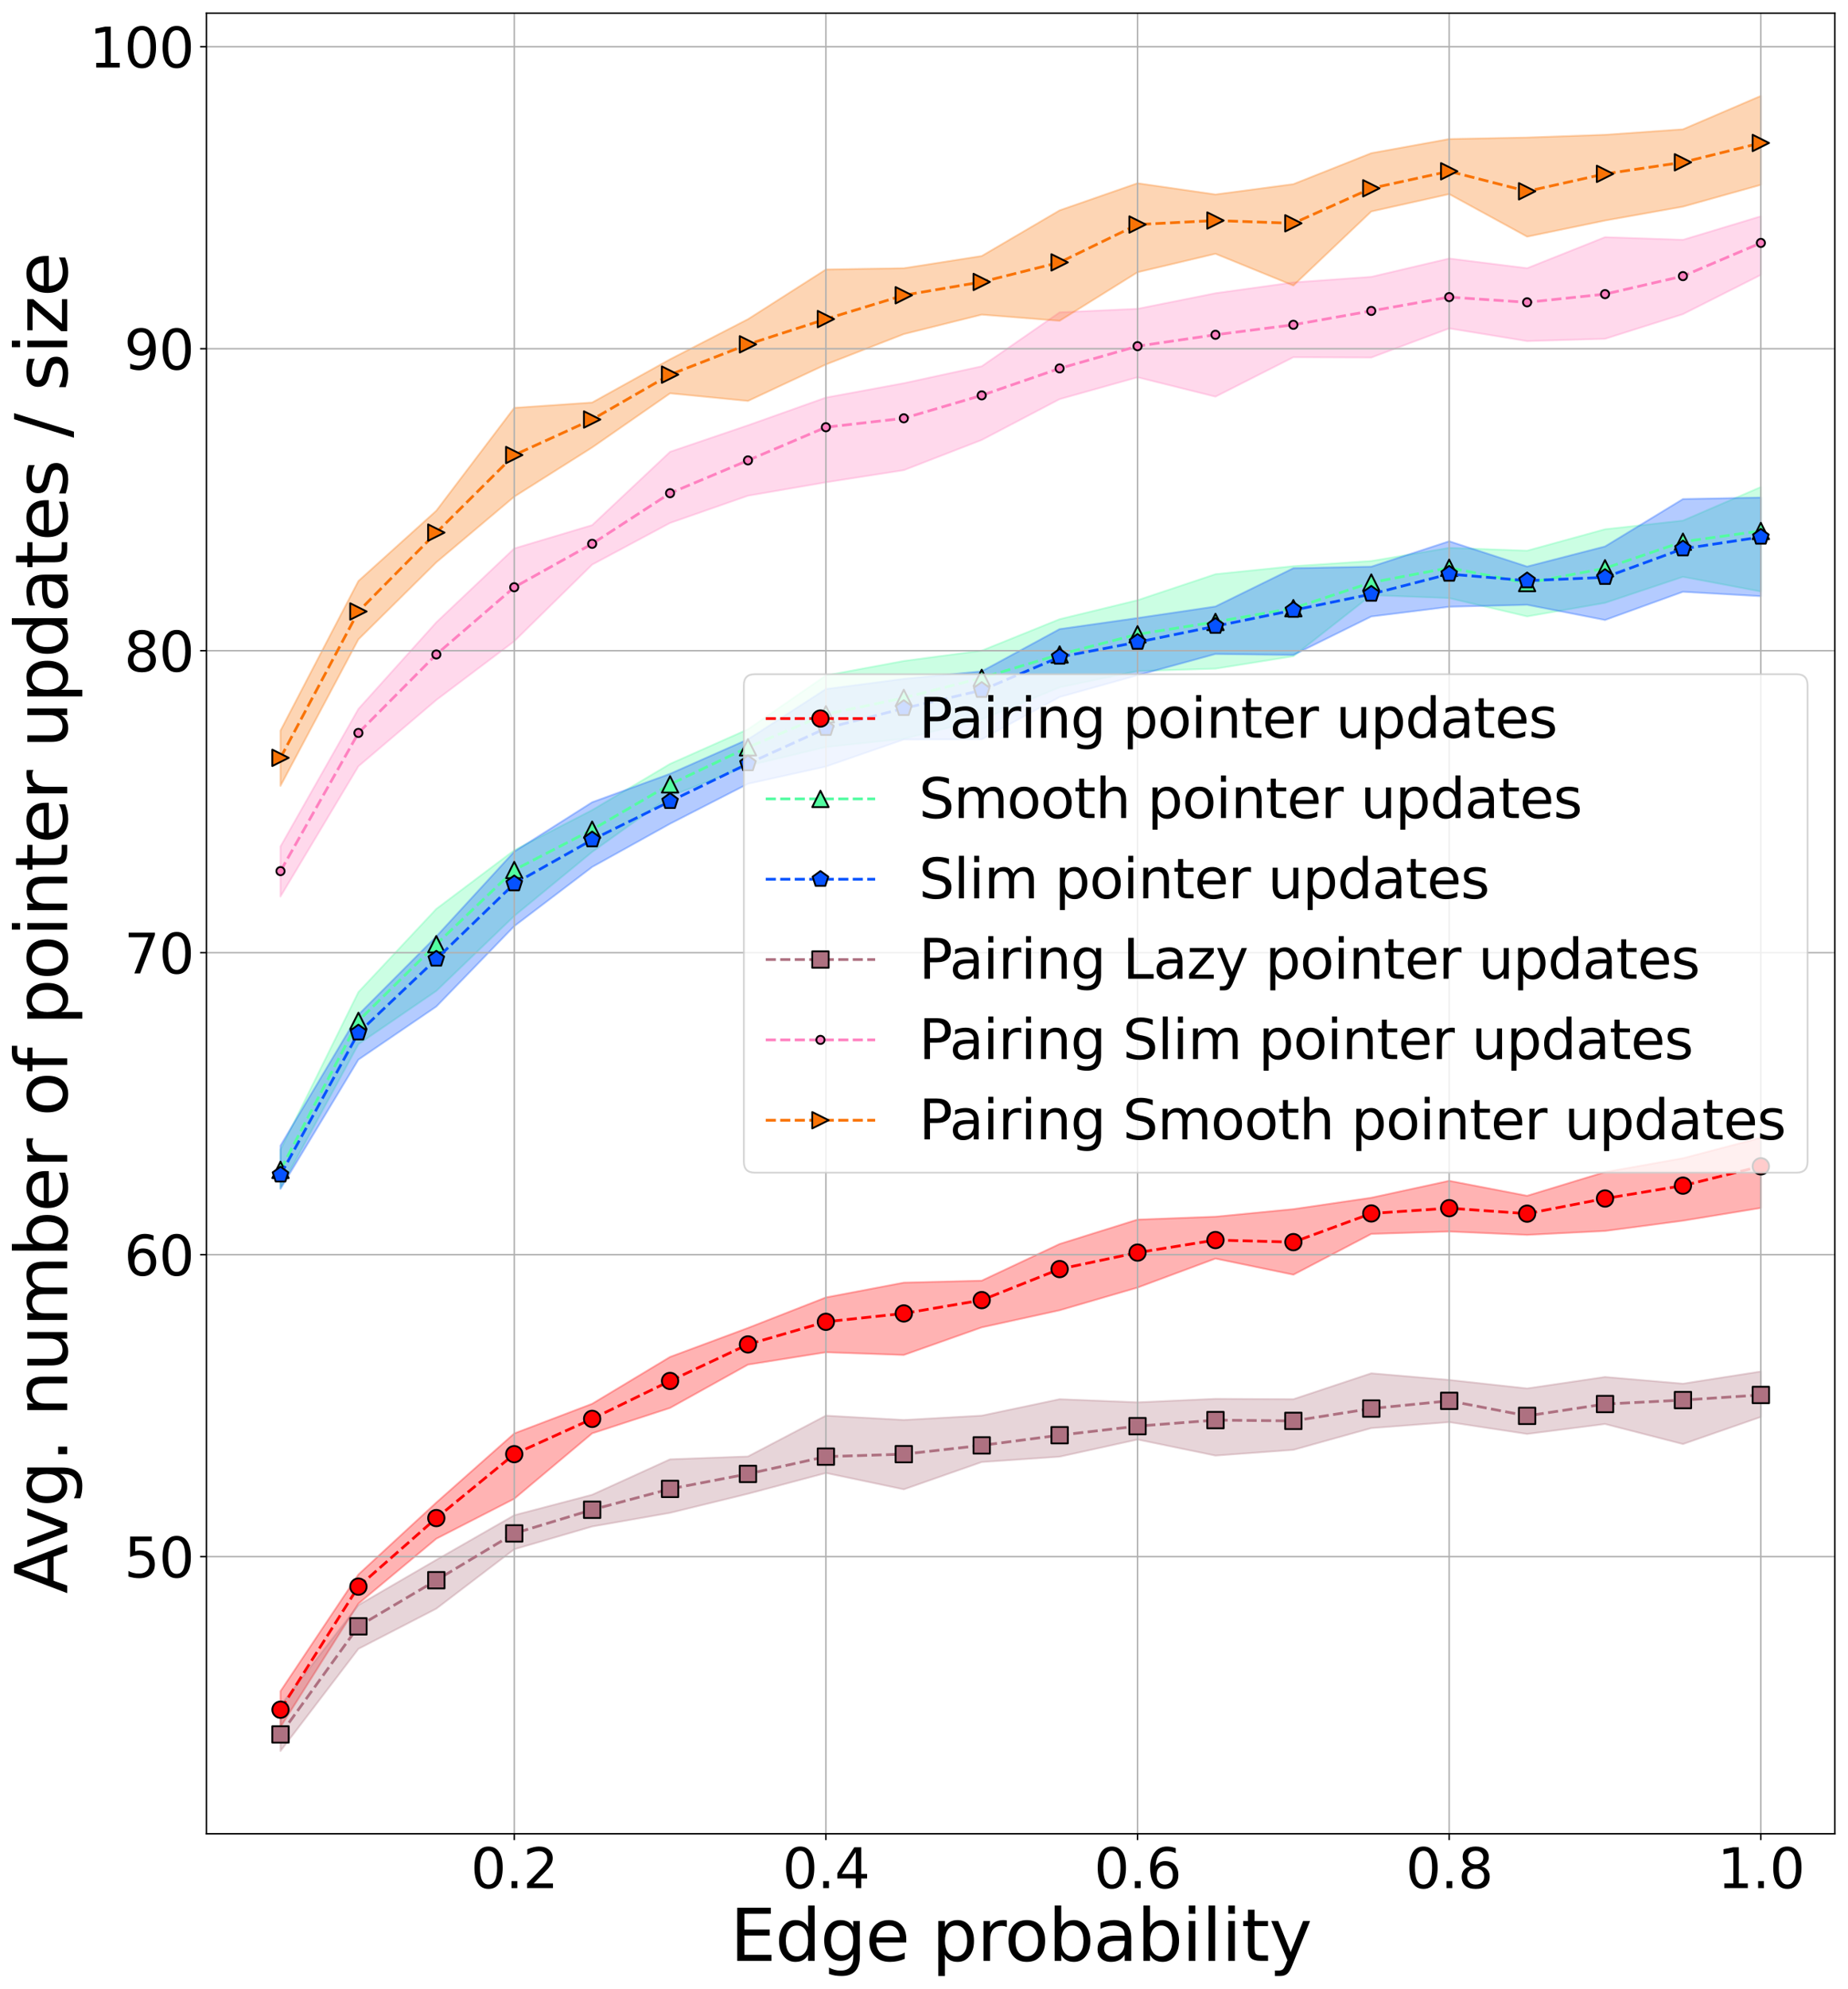 <?xml version="1.0" encoding="utf-8" standalone="no"?>
<!DOCTYPE svg PUBLIC "-//W3C//DTD SVG 1.1//EN"
  "http://www.w3.org/Graphics/SVG/1.1/DTD/svg11.dtd">
<svg height="1090.099pt" version="1.1" viewBox="0 0 1013.207 1090.099" width="1013.207pt" xmlns="http://www.w3.org/2000/svg" xmlns:xlink="http://www.w3.org/1999/xlink">
 <defs>
  <style type="text/css">*{stroke-linecap:butt;stroke-linejoin:round;}</style>
 </defs>
 <g id="figure_1">
  <g id="patch_1">
   <path d="M 0 1090.099 
L 1013.207 1090.099 
L 1013.207 0 
L 0 0 
z
" style="fill:#ffffff;"/>
  </g>
  <g id="axes_1">
   <g id="patch_2">
    <path d="M 113.207 1005.12 
L 1006.007 1005.12 
L 1006.007 7.2 
L 113.207 7.2 
z
" style="fill:#ffffff;"/>
   </g>
   <g id="PolyCollection_1">
    <defs>
     <path d="M 153.789 -163.146 
L 153.789 -143.482 
L 196.507 -211.114 
L 239.224 -246.702 
L 281.942 -268.584 
L 324.66 -304.436 
L 367.378 -318.374 
L 410.095 -342.11 
L 452.813 -348.896 
L 495.531 -347.406 
L 538.248 -362.535 
L 580.966 -371.904 
L 623.684 -384.351 
L 666.401 -400.241 
L 709.119 -391.402 
L 751.837 -413.748 
L 794.555 -415.072 
L 837.272 -413.218 
L 879.99 -415.37 
L 922.708 -420.998 
L 965.425 -427.983 
L 965.425 -466.484 
L 965.425 -466.484 
L 922.708 -455.261 
L 879.99 -447.68 
L 837.272 -434.67 
L 794.555 -442.88 
L 751.837 -433.611 
L 709.119 -427.354 
L 666.401 -423.216 
L 623.684 -421.627 
L 580.966 -408.253 
L 538.248 -388.158 
L 495.531 -387.066 
L 452.813 -378.955 
L 410.095 -362.237 
L 367.378 -346.347 
L 324.66 -320.658 
L 281.942 -304.403 
L 239.224 -266.532 
L 196.507 -227.104 
L 153.789 -163.146 
z
" id="ma8dda1e320" style="stroke:#fe0002;stroke-opacity:0.3;"/>
    </defs>
    <g clip-path="url(#p3d12e6c093)">
     <use style="fill:#fe0002;fill-opacity:0.3;stroke:#fe0002;stroke-opacity:0.3;" x="0" xlink:href="#ma8dda1e320" y="1090.099"/>
    </g>
   </g>
   <g id="PolyCollection_2">
    <defs>
     <path d="M 153.789 -459.896 
L 153.789 -438.874 
L 196.507 -517.763 
L 239.224 -546.961 
L 281.942 -588.044 
L 324.66 -623.135 
L 367.378 -653.624 
L 410.095 -670.408 
L 452.813 -680.638 
L 495.531 -685.173 
L 538.248 -695.733 
L 580.966 -713.345 
L 623.684 -722.283 
L 666.401 -723.575 
L 709.119 -730.394 
L 751.837 -763.896 
L 794.555 -762.274 
L 837.272 -752.21 
L 879.99 -759.659 
L 922.708 -773.927 
L 965.425 -765.882 
L 965.425 -823.153 
L 965.425 -823.153 
L 922.708 -804.747 
L 879.99 -800.013 
L 837.272 -788.261 
L 794.555 -789.817 
L 751.837 -782.6 
L 709.119 -779.786 
L 666.401 -775.383 
L 623.684 -761.115 
L 580.966 -750.72 
L 538.248 -733.473 
L 495.531 -727.812 
L 452.813 -719.867 
L 410.095 -690.371 
L 367.378 -671.402 
L 324.66 -646.077 
L 281.942 -624.062 
L 239.224 -591.917 
L 196.507 -546.332 
L 153.789 -459.896 
z
" id="ma826a879dd" style="stroke:#53fca1;stroke-opacity:0.3;"/>
    </defs>
    <g clip-path="url(#p3d12e6c093)">
     <use style="fill:#53fca1;fill-opacity:0.3;stroke:#53fca1;stroke-opacity:0.3;" x="0" xlink:href="#ma826a879dd" y="1090.099"/>
    </g>
   </g>
   <g id="PolyCollection_3">
    <defs>
     <path d="M 153.789 -462.18 
L 153.789 -438.444 
L 196.507 -509.288 
L 239.224 -538.387 
L 281.942 -582.449 
L 324.66 -614.892 
L 367.378 -638.595 
L 410.095 -660.477 
L 452.813 -669.945 
L 495.531 -684.743 
L 538.248 -684.842 
L 580.966 -708.048 
L 623.684 -719.966 
L 666.401 -731.619 
L 709.119 -731.089 
L 751.837 -752.177 
L 794.555 -757.507 
L 837.272 -758.599 
L 879.99 -750.257 
L 922.708 -765.717 
L 965.425 -763.3 
L 965.425 -817.393 
L 965.425 -817.393 
L 922.708 -816.565 
L 879.99 -790.578 
L 837.272 -779.554 
L 794.555 -793.425 
L 751.837 -779.488 
L 709.119 -778.661 
L 666.401 -757.672 
L 623.684 -751.349 
L 580.966 -745.291 
L 538.248 -722.118 
L 495.531 -718.013 
L 452.813 -712.418 
L 410.095 -684.875 
L 367.378 -665.972 
L 324.66 -650.38 
L 281.942 -623.3 
L 239.224 -576.822 
L 196.507 -533.951 
L 153.789 -462.18 
z
" id="m2c6e6aae3f" style="stroke:#0652ff;stroke-opacity:0.3;"/>
    </defs>
    <g clip-path="url(#p3d12e6c093)">
     <use style="fill:#0652ff;fill-opacity:0.3;stroke:#0652ff;stroke-opacity:0.3;" x="0" xlink:href="#m2c6e6aae3f" y="1090.099"/>
    </g>
   </g>
   <g id="PolyCollection_4">
    <defs>
     <path d="M 153.789 -155.267 
L 153.789 -130.339 
L 196.507 -186.319 
L 239.224 -208.367 
L 281.942 -240.909 
L 324.66 -253.389 
L 367.378 -260.871 
L 410.095 -271.332 
L 452.813 -282.72 
L 495.531 -273.748 
L 538.248 -288.712 
L 580.966 -291.658 
L 623.684 -301.06 
L 666.401 -292.254 
L 709.119 -295.399 
L 751.837 -307.317 
L 794.555 -310.594 
L 837.272 -304.105 
L 879.99 -309.568 
L 922.708 -298.577 
L 965.425 -313.441 
L 965.425 -338.369 
L 965.425 -338.369 
L 922.708 -331.682 
L 879.99 -335.356 
L 837.272 -329.066 
L 794.555 -333.734 
L 751.837 -337.376 
L 709.119 -323.174 
L 666.401 -323.372 
L 623.684 -321.452 
L 580.966 -323.174 
L 538.248 -314.169 
L 495.531 -311.786 
L 452.813 -314.169 
L 410.095 -291.79 
L 367.378 -290.235 
L 324.66 -270.802 
L 281.942 -259.58 
L 239.224 -235.115 
L 196.507 -210.32 
L 153.789 -155.267 
z
" id="m9d9b135c07" style="stroke:#ae7181;stroke-opacity:0.3;"/>
    </defs>
    <g clip-path="url(#p3d12e6c093)">
     <use style="fill:#ae7181;fill-opacity:0.3;stroke:#ae7181;stroke-opacity:0.3;" x="0" xlink:href="#m9d9b135c07" y="1090.099"/>
    </g>
   </g>
   <g id="PolyCollection_5">
    <defs>
     <path d="M 153.789 -626.147 
L 153.789 -598.704 
L 196.507 -670.077 
L 239.224 -706.426 
L 281.942 -738.604 
L 324.66 -780.614 
L 367.378 -803.456 
L 410.095 -818.386 
L 452.813 -825.735 
L 495.531 -832.39 
L 538.248 -848.942 
L 580.966 -871.321 
L 623.684 -883.304 
L 666.401 -872.678 
L 709.119 -894.295 
L 751.837 -894.13 
L 794.555 -910.086 
L 837.272 -903.134 
L 879.99 -904.392 
L 922.708 -917.899 
L 965.425 -939.417 
L 965.425 -971.561 
L 965.425 -971.561 
L 922.708 -958.651 
L 879.99 -960.107 
L 837.272 -943.091 
L 794.555 -948.421 
L 751.837 -938.358 
L 709.119 -935.312 
L 666.401 -929.386 
L 623.684 -920.845 
L 580.966 -918.892 
L 538.248 -889.33 
L 495.531 -880.06 
L 452.813 -872.181 
L 410.095 -856.986 
L 367.378 -842.453 
L 324.66 -802.264 
L 281.942 -789.486 
L 239.224 -748.999 
L 196.507 -701.527 
L 153.789 -626.147 
z
" id="m87bdd8e74f" style="stroke:#ff81c0;stroke-opacity:0.3;"/>
    </defs>
    <g clip-path="url(#p3d12e6c093)">
     <use style="fill:#ff81c0;fill-opacity:0.3;stroke:#ff81c0;stroke-opacity:0.3;" x="0" xlink:href="#m87bdd8e74f" y="1090.099"/>
    </g>
   </g>
   <g id="PolyCollection_6">
    <defs>
     <path d="M 153.789 -689.642 
L 153.789 -659.351 
L 196.507 -739.63 
L 239.224 -781.872 
L 281.942 -817.857 
L 324.66 -844.837 
L 367.378 -874.499 
L 410.095 -870.327 
L 452.813 -890.323 
L 495.531 -906.974 
L 538.248 -917.634 
L 580.966 -914.257 
L 623.684 -940.873 
L 666.401 -951.003 
L 709.119 -933.59 
L 751.837 -974.177 
L 794.555 -983.711 
L 837.272 -960.372 
L 879.99 -969.211 
L 922.708 -976.825 
L 965.425 -988.776 
L 965.425 -1037.539 
L 965.425 -1037.539 
L 922.708 -1019.232 
L 879.99 -1016.22 
L 837.272 -1014.73 
L 794.555 -1013.902 
L 751.837 -1006.156 
L 709.119 -989.173 
L 666.401 -983.512 
L 623.684 -989.67 
L 580.966 -974.806 
L 538.248 -949.779 
L 495.531 -943.091 
L 452.813 -942.396 
L 410.095 -915.151 
L 367.378 -893.17 
L 324.66 -869.467 
L 281.942 -866.554 
L 239.224 -810.176 
L 196.507 -771.642 
L 153.789 -689.642 
z
" id="m362da3b422" style="stroke:#f97306;stroke-opacity:0.3;"/>
    </defs>
    <g clip-path="url(#p3d12e6c093)">
     <use style="fill:#f97306;fill-opacity:0.3;stroke:#f97306;stroke-opacity:0.3;" x="0" xlink:href="#m362da3b422" y="1090.099"/>
    </g>
   </g>
   <g id="matplotlib.axis_1">
    <g id="xtick_1">
     <g id="line2d_1">
      <path clip-path="url(#p3d12e6c093)" d="M 281.942 1005.12 
L 281.942 7.2 
" style="fill:none;stroke:#b0b0b0;stroke-linecap:square;stroke-width:0.8;"/>
     </g>
     <g id="line2d_2">
      <defs>
       <path d="M 0 0 
L 0 3.5 
" id="mf95c8cd964" style="stroke:#000000;stroke-width:0.8;"/>
      </defs>
      <g>
       <use style="stroke:#000000;stroke-width:0.8;" x="281.942" xlink:href="#mf95c8cd964" y="1005.12"/>
      </g>
     </g>
     <g id="text_1">
      <!-- 0.2 -->
      <g transform="translate(258.087 1034.915)scale(0.3 -0.3)">
       <defs>
        <path d="M 2034 4250 
Q 1547 4250 1301 3770 
Q 1056 3291 1056 2328 
Q 1056 1369 1301 889 
Q 1547 409 2034 409 
Q 2525 409 2770 889 
Q 3016 1369 3016 2328 
Q 3016 3291 2770 3770 
Q 2525 4250 2034 4250 
z
M 2034 4750 
Q 2819 4750 3233 4129 
Q 3647 3509 3647 2328 
Q 3647 1150 3233 529 
Q 2819 -91 2034 -91 
Q 1250 -91 836 529 
Q 422 1150 422 2328 
Q 422 3509 836 4129 
Q 1250 4750 2034 4750 
z
" id="DejaVuSans-30" transform="scale(0.016)"/>
        <path d="M 684 794 
L 1344 794 
L 1344 0 
L 684 0 
L 684 794 
z
" id="DejaVuSans-2e" transform="scale(0.016)"/>
        <path d="M 1228 531 
L 3431 531 
L 3431 0 
L 469 0 
L 469 531 
Q 828 903 1448 1529 
Q 2069 2156 2228 2338 
Q 2531 2678 2651 2914 
Q 2772 3150 2772 3378 
Q 2772 3750 2511 3984 
Q 2250 4219 1831 4219 
Q 1534 4219 1204 4116 
Q 875 4013 500 3803 
L 500 4441 
Q 881 4594 1212 4672 
Q 1544 4750 1819 4750 
Q 2544 4750 2975 4387 
Q 3406 4025 3406 3419 
Q 3406 3131 3298 2873 
Q 3191 2616 2906 2266 
Q 2828 2175 2409 1742 
Q 1991 1309 1228 531 
z
" id="DejaVuSans-32" transform="scale(0.016)"/>
       </defs>
       <use xlink:href="#DejaVuSans-30"/>
       <use x="63.623" xlink:href="#DejaVuSans-2e"/>
       <use x="95.41" xlink:href="#DejaVuSans-32"/>
      </g>
     </g>
    </g>
    <g id="xtick_2">
     <g id="line2d_3">
      <path clip-path="url(#p3d12e6c093)" d="M 452.813 1005.12 
L 452.813 7.2 
" style="fill:none;stroke:#b0b0b0;stroke-linecap:square;stroke-width:0.8;"/>
     </g>
     <g id="line2d_4">
      <g>
       <use style="stroke:#000000;stroke-width:0.8;" x="452.813" xlink:href="#mf95c8cd964" y="1005.12"/>
      </g>
     </g>
     <g id="text_2">
      <!-- 0.4 -->
      <g transform="translate(428.958 1034.915)scale(0.3 -0.3)">
       <defs>
        <path d="M 2419 4116 
L 825 1625 
L 2419 1625 
L 2419 4116 
z
M 2253 4666 
L 3047 4666 
L 3047 1625 
L 3713 1625 
L 3713 1100 
L 3047 1100 
L 3047 0 
L 2419 0 
L 2419 1100 
L 313 1100 
L 313 1709 
L 2253 4666 
z
" id="DejaVuSans-34" transform="scale(0.016)"/>
       </defs>
       <use xlink:href="#DejaVuSans-30"/>
       <use x="63.623" xlink:href="#DejaVuSans-2e"/>
       <use x="95.41" xlink:href="#DejaVuSans-34"/>
      </g>
     </g>
    </g>
    <g id="xtick_3">
     <g id="line2d_5">
      <path clip-path="url(#p3d12e6c093)" d="M 623.684 1005.12 
L 623.684 7.2 
" style="fill:none;stroke:#b0b0b0;stroke-linecap:square;stroke-width:0.8;"/>
     </g>
     <g id="line2d_6">
      <g>
       <use style="stroke:#000000;stroke-width:0.8;" x="623.684" xlink:href="#mf95c8cd964" y="1005.12"/>
      </g>
     </g>
     <g id="text_3">
      <!-- 0.6 -->
      <g transform="translate(599.829 1034.915)scale(0.3 -0.3)">
       <defs>
        <path d="M 2113 2584 
Q 1688 2584 1439 2293 
Q 1191 2003 1191 1497 
Q 1191 994 1439 701 
Q 1688 409 2113 409 
Q 2538 409 2786 701 
Q 3034 994 3034 1497 
Q 3034 2003 2786 2293 
Q 2538 2584 2113 2584 
z
M 3366 4563 
L 3366 3988 
Q 3128 4100 2886 4159 
Q 2644 4219 2406 4219 
Q 1781 4219 1451 3797 
Q 1122 3375 1075 2522 
Q 1259 2794 1537 2939 
Q 1816 3084 2150 3084 
Q 2853 3084 3261 2657 
Q 3669 2231 3669 1497 
Q 3669 778 3244 343 
Q 2819 -91 2113 -91 
Q 1303 -91 875 529 
Q 447 1150 447 2328 
Q 447 3434 972 4092 
Q 1497 4750 2381 4750 
Q 2619 4750 2861 4703 
Q 3103 4656 3366 4563 
z
" id="DejaVuSans-36" transform="scale(0.016)"/>
       </defs>
       <use xlink:href="#DejaVuSans-30"/>
       <use x="63.623" xlink:href="#DejaVuSans-2e"/>
       <use x="95.41" xlink:href="#DejaVuSans-36"/>
      </g>
     </g>
    </g>
    <g id="xtick_4">
     <g id="line2d_7">
      <path clip-path="url(#p3d12e6c093)" d="M 794.555 1005.12 
L 794.555 7.2 
" style="fill:none;stroke:#b0b0b0;stroke-linecap:square;stroke-width:0.8;"/>
     </g>
     <g id="line2d_8">
      <g>
       <use style="stroke:#000000;stroke-width:0.8;" x="794.555" xlink:href="#mf95c8cd964" y="1005.12"/>
      </g>
     </g>
     <g id="text_4">
      <!-- 0.8 -->
      <g transform="translate(770.7 1034.915)scale(0.3 -0.3)">
       <defs>
        <path d="M 2034 2216 
Q 1584 2216 1326 1975 
Q 1069 1734 1069 1313 
Q 1069 891 1326 650 
Q 1584 409 2034 409 
Q 2484 409 2743 651 
Q 3003 894 3003 1313 
Q 3003 1734 2745 1975 
Q 2488 2216 2034 2216 
z
M 1403 2484 
Q 997 2584 770 2862 
Q 544 3141 544 3541 
Q 544 4100 942 4425 
Q 1341 4750 2034 4750 
Q 2731 4750 3128 4425 
Q 3525 4100 3525 3541 
Q 3525 3141 3298 2862 
Q 3072 2584 2669 2484 
Q 3125 2378 3379 2068 
Q 3634 1759 3634 1313 
Q 3634 634 3220 271 
Q 2806 -91 2034 -91 
Q 1263 -91 848 271 
Q 434 634 434 1313 
Q 434 1759 690 2068 
Q 947 2378 1403 2484 
z
M 1172 3481 
Q 1172 3119 1398 2916 
Q 1625 2713 2034 2713 
Q 2441 2713 2670 2916 
Q 2900 3119 2900 3481 
Q 2900 3844 2670 4047 
Q 2441 4250 2034 4250 
Q 1625 4250 1398 4047 
Q 1172 3844 1172 3481 
z
" id="DejaVuSans-38" transform="scale(0.016)"/>
       </defs>
       <use xlink:href="#DejaVuSans-30"/>
       <use x="63.623" xlink:href="#DejaVuSans-2e"/>
       <use x="95.41" xlink:href="#DejaVuSans-38"/>
      </g>
     </g>
    </g>
    <g id="xtick_5">
     <g id="line2d_9">
      <path clip-path="url(#p3d12e6c093)" d="M 965.425 1005.12 
L 965.425 7.2 
" style="fill:none;stroke:#b0b0b0;stroke-linecap:square;stroke-width:0.8;"/>
     </g>
     <g id="line2d_10">
      <g>
       <use style="stroke:#000000;stroke-width:0.8;" x="965.425" xlink:href="#mf95c8cd964" y="1005.12"/>
      </g>
     </g>
     <g id="text_5">
      <!-- 1.0 -->
      <g transform="translate(941.571 1034.915)scale(0.3 -0.3)">
       <defs>
        <path d="M 794 531 
L 1825 531 
L 1825 4091 
L 703 3866 
L 703 4441 
L 1819 4666 
L 2450 4666 
L 2450 531 
L 3481 531 
L 3481 0 
L 794 0 
L 794 531 
z
" id="DejaVuSans-31" transform="scale(0.016)"/>
       </defs>
       <use xlink:href="#DejaVuSans-31"/>
       <use x="63.623" xlink:href="#DejaVuSans-2e"/>
       <use x="95.41" xlink:href="#DejaVuSans-30"/>
      </g>
     </g>
    </g>
    <g id="text_6">
     <!-- Edge probability -->
     <g transform="translate(400.295 1074.788)scale(0.39 -0.39)">
      <defs>
       <path d="M 628 4666 
L 3578 4666 
L 3578 4134 
L 1259 4134 
L 1259 2753 
L 3481 2753 
L 3481 2222 
L 1259 2222 
L 1259 531 
L 3634 531 
L 3634 0 
L 628 0 
L 628 4666 
z
" id="DejaVuSans-45" transform="scale(0.016)"/>
       <path d="M 2906 2969 
L 2906 4863 
L 3481 4863 
L 3481 0 
L 2906 0 
L 2906 525 
Q 2725 213 2448 61 
Q 2172 -91 1784 -91 
Q 1150 -91 751 415 
Q 353 922 353 1747 
Q 353 2572 751 3078 
Q 1150 3584 1784 3584 
Q 2172 3584 2448 3432 
Q 2725 3281 2906 2969 
z
M 947 1747 
Q 947 1113 1208 752 
Q 1469 391 1925 391 
Q 2381 391 2643 752 
Q 2906 1113 2906 1747 
Q 2906 2381 2643 2742 
Q 2381 3103 1925 3103 
Q 1469 3103 1208 2742 
Q 947 2381 947 1747 
z
" id="DejaVuSans-64" transform="scale(0.016)"/>
       <path d="M 2906 1791 
Q 2906 2416 2648 2759 
Q 2391 3103 1925 3103 
Q 1463 3103 1205 2759 
Q 947 2416 947 1791 
Q 947 1169 1205 825 
Q 1463 481 1925 481 
Q 2391 481 2648 825 
Q 2906 1169 2906 1791 
z
M 3481 434 
Q 3481 -459 3084 -895 
Q 2688 -1331 1869 -1331 
Q 1566 -1331 1297 -1286 
Q 1028 -1241 775 -1147 
L 775 -588 
Q 1028 -725 1275 -790 
Q 1522 -856 1778 -856 
Q 2344 -856 2625 -561 
Q 2906 -266 2906 331 
L 2906 616 
Q 2728 306 2450 153 
Q 2172 0 1784 0 
Q 1141 0 747 490 
Q 353 981 353 1791 
Q 353 2603 747 3093 
Q 1141 3584 1784 3584 
Q 2172 3584 2450 3431 
Q 2728 3278 2906 2969 
L 2906 3500 
L 3481 3500 
L 3481 434 
z
" id="DejaVuSans-67" transform="scale(0.016)"/>
       <path d="M 3597 1894 
L 3597 1613 
L 953 1613 
Q 991 1019 1311 708 
Q 1631 397 2203 397 
Q 2534 397 2845 478 
Q 3156 559 3463 722 
L 3463 178 
Q 3153 47 2828 -22 
Q 2503 -91 2169 -91 
Q 1331 -91 842 396 
Q 353 884 353 1716 
Q 353 2575 817 3079 
Q 1281 3584 2069 3584 
Q 2775 3584 3186 3129 
Q 3597 2675 3597 1894 
z
M 3022 2063 
Q 3016 2534 2758 2815 
Q 2500 3097 2075 3097 
Q 1594 3097 1305 2825 
Q 1016 2553 972 2059 
L 3022 2063 
z
" id="DejaVuSans-65" transform="scale(0.016)"/>
       <path id="DejaVuSans-20" transform="scale(0.016)"/>
       <path d="M 1159 525 
L 1159 -1331 
L 581 -1331 
L 581 3500 
L 1159 3500 
L 1159 2969 
Q 1341 3281 1617 3432 
Q 1894 3584 2278 3584 
Q 2916 3584 3314 3078 
Q 3713 2572 3713 1747 
Q 3713 922 3314 415 
Q 2916 -91 2278 -91 
Q 1894 -91 1617 61 
Q 1341 213 1159 525 
z
M 3116 1747 
Q 3116 2381 2855 2742 
Q 2594 3103 2138 3103 
Q 1681 3103 1420 2742 
Q 1159 2381 1159 1747 
Q 1159 1113 1420 752 
Q 1681 391 2138 391 
Q 2594 391 2855 752 
Q 3116 1113 3116 1747 
z
" id="DejaVuSans-70" transform="scale(0.016)"/>
       <path d="M 2631 2963 
Q 2534 3019 2420 3045 
Q 2306 3072 2169 3072 
Q 1681 3072 1420 2755 
Q 1159 2438 1159 1844 
L 1159 0 
L 581 0 
L 581 3500 
L 1159 3500 
L 1159 2956 
Q 1341 3275 1631 3429 
Q 1922 3584 2338 3584 
Q 2397 3584 2469 3576 
Q 2541 3569 2628 3553 
L 2631 2963 
z
" id="DejaVuSans-72" transform="scale(0.016)"/>
       <path d="M 1959 3097 
Q 1497 3097 1228 2736 
Q 959 2375 959 1747 
Q 959 1119 1226 758 
Q 1494 397 1959 397 
Q 2419 397 2687 759 
Q 2956 1122 2956 1747 
Q 2956 2369 2687 2733 
Q 2419 3097 1959 3097 
z
M 1959 3584 
Q 2709 3584 3137 3096 
Q 3566 2609 3566 1747 
Q 3566 888 3137 398 
Q 2709 -91 1959 -91 
Q 1206 -91 779 398 
Q 353 888 353 1747 
Q 353 2609 779 3096 
Q 1206 3584 1959 3584 
z
" id="DejaVuSans-6f" transform="scale(0.016)"/>
       <path d="M 3116 1747 
Q 3116 2381 2855 2742 
Q 2594 3103 2138 3103 
Q 1681 3103 1420 2742 
Q 1159 2381 1159 1747 
Q 1159 1113 1420 752 
Q 1681 391 2138 391 
Q 2594 391 2855 752 
Q 3116 1113 3116 1747 
z
M 1159 2969 
Q 1341 3281 1617 3432 
Q 1894 3584 2278 3584 
Q 2916 3584 3314 3078 
Q 3713 2572 3713 1747 
Q 3713 922 3314 415 
Q 2916 -91 2278 -91 
Q 1894 -91 1617 61 
Q 1341 213 1159 525 
L 1159 0 
L 581 0 
L 581 4863 
L 1159 4863 
L 1159 2969 
z
" id="DejaVuSans-62" transform="scale(0.016)"/>
       <path d="M 2194 1759 
Q 1497 1759 1228 1600 
Q 959 1441 959 1056 
Q 959 750 1161 570 
Q 1363 391 1709 391 
Q 2188 391 2477 730 
Q 2766 1069 2766 1631 
L 2766 1759 
L 2194 1759 
z
M 3341 1997 
L 3341 0 
L 2766 0 
L 2766 531 
Q 2569 213 2275 61 
Q 1981 -91 1556 -91 
Q 1019 -91 701 211 
Q 384 513 384 1019 
Q 384 1609 779 1909 
Q 1175 2209 1959 2209 
L 2766 2209 
L 2766 2266 
Q 2766 2663 2505 2880 
Q 2244 3097 1772 3097 
Q 1472 3097 1187 3025 
Q 903 2953 641 2809 
L 641 3341 
Q 956 3463 1253 3523 
Q 1550 3584 1831 3584 
Q 2591 3584 2966 3190 
Q 3341 2797 3341 1997 
z
" id="DejaVuSans-61" transform="scale(0.016)"/>
       <path d="M 603 3500 
L 1178 3500 
L 1178 0 
L 603 0 
L 603 3500 
z
M 603 4863 
L 1178 4863 
L 1178 4134 
L 603 4134 
L 603 4863 
z
" id="DejaVuSans-69" transform="scale(0.016)"/>
       <path d="M 603 4863 
L 1178 4863 
L 1178 0 
L 603 0 
L 603 4863 
z
" id="DejaVuSans-6c" transform="scale(0.016)"/>
       <path d="M 1172 4494 
L 1172 3500 
L 2356 3500 
L 2356 3053 
L 1172 3053 
L 1172 1153 
Q 1172 725 1289 603 
Q 1406 481 1766 481 
L 2356 481 
L 2356 0 
L 1766 0 
Q 1100 0 847 248 
Q 594 497 594 1153 
L 594 3053 
L 172 3053 
L 172 3500 
L 594 3500 
L 594 4494 
L 1172 4494 
z
" id="DejaVuSans-74" transform="scale(0.016)"/>
       <path d="M 2059 -325 
Q 1816 -950 1584 -1140 
Q 1353 -1331 966 -1331 
L 506 -1331 
L 506 -850 
L 844 -850 
Q 1081 -850 1212 -737 
Q 1344 -625 1503 -206 
L 1606 56 
L 191 3500 
L 800 3500 
L 1894 763 
L 2988 3500 
L 3597 3500 
L 2059 -325 
z
" id="DejaVuSans-79" transform="scale(0.016)"/>
      </defs>
      <use xlink:href="#DejaVuSans-45"/>
      <use x="63.184" xlink:href="#DejaVuSans-64"/>
      <use x="126.66" xlink:href="#DejaVuSans-67"/>
      <use x="190.137" xlink:href="#DejaVuSans-65"/>
      <use x="251.66" xlink:href="#DejaVuSans-20"/>
      <use x="283.447" xlink:href="#DejaVuSans-70"/>
      <use x="346.924" xlink:href="#DejaVuSans-72"/>
      <use x="385.787" xlink:href="#DejaVuSans-6f"/>
      <use x="446.969" xlink:href="#DejaVuSans-62"/>
      <use x="510.445" xlink:href="#DejaVuSans-61"/>
      <use x="571.725" xlink:href="#DejaVuSans-62"/>
      <use x="635.201" xlink:href="#DejaVuSans-69"/>
      <use x="662.984" xlink:href="#DejaVuSans-6c"/>
      <use x="690.768" xlink:href="#DejaVuSans-69"/>
      <use x="718.551" xlink:href="#DejaVuSans-74"/>
      <use x="757.76" xlink:href="#DejaVuSans-79"/>
     </g>
    </g>
   </g>
   <g id="matplotlib.axis_2">
    <g id="ytick_1">
     <g id="line2d_11">
      <path clip-path="url(#p3d12e6c093)" d="M 113.207 853.229 
L 1006.007 853.229 
" style="fill:none;stroke:#b0b0b0;stroke-linecap:square;stroke-width:0.8;"/>
     </g>
     <g id="line2d_12">
      <defs>
       <path d="M 0 0 
L -3.5 0 
" id="m2dae467483" style="stroke:#000000;stroke-width:0.8;"/>
      </defs>
      <g>
       <use style="stroke:#000000;stroke-width:0.8;" x="113.207" xlink:href="#m2dae467483" y="853.229"/>
      </g>
     </g>
     <g id="text_7">
      <!-- 50 -->
      <g transform="translate(68.032 864.627)scale(0.3 -0.3)">
       <defs>
        <path d="M 691 4666 
L 3169 4666 
L 3169 4134 
L 1269 4134 
L 1269 2991 
Q 1406 3038 1543 3061 
Q 1681 3084 1819 3084 
Q 2600 3084 3056 2656 
Q 3513 2228 3513 1497 
Q 3513 744 3044 326 
Q 2575 -91 1722 -91 
Q 1428 -91 1123 -41 
Q 819 9 494 109 
L 494 744 
Q 775 591 1075 516 
Q 1375 441 1709 441 
Q 2250 441 2565 725 
Q 2881 1009 2881 1497 
Q 2881 1984 2565 2268 
Q 2250 2553 1709 2553 
Q 1456 2553 1204 2497 
Q 953 2441 691 2322 
L 691 4666 
z
" id="DejaVuSans-35" transform="scale(0.016)"/>
       </defs>
       <use xlink:href="#DejaVuSans-35"/>
       <use x="63.623" xlink:href="#DejaVuSans-30"/>
      </g>
     </g>
    </g>
    <g id="ytick_2">
     <g id="line2d_13">
      <path clip-path="url(#p3d12e6c093)" d="M 113.207 687.706 
L 1006.007 687.706 
" style="fill:none;stroke:#b0b0b0;stroke-linecap:square;stroke-width:0.8;"/>
     </g>
     <g id="line2d_14">
      <g>
       <use style="stroke:#000000;stroke-width:0.8;" x="113.207" xlink:href="#m2dae467483" y="687.706"/>
      </g>
     </g>
     <g id="text_8">
      <!-- 60 -->
      <g transform="translate(68.032 699.104)scale(0.3 -0.3)">
       <use xlink:href="#DejaVuSans-36"/>
       <use x="63.623" xlink:href="#DejaVuSans-30"/>
      </g>
     </g>
    </g>
    <g id="ytick_3">
     <g id="line2d_15">
      <path clip-path="url(#p3d12e6c093)" d="M 113.207 522.183 
L 1006.007 522.183 
" style="fill:none;stroke:#b0b0b0;stroke-linecap:square;stroke-width:0.8;"/>
     </g>
     <g id="line2d_16">
      <g>
       <use style="stroke:#000000;stroke-width:0.8;" x="113.207" xlink:href="#m2dae467483" y="522.183"/>
      </g>
     </g>
     <g id="text_9">
      <!-- 70 -->
      <g transform="translate(68.032 533.58)scale(0.3 -0.3)">
       <defs>
        <path d="M 525 4666 
L 3525 4666 
L 3525 4397 
L 1831 0 
L 1172 0 
L 2766 4134 
L 525 4134 
L 525 4666 
z
" id="DejaVuSans-37" transform="scale(0.016)"/>
       </defs>
       <use xlink:href="#DejaVuSans-37"/>
       <use x="63.623" xlink:href="#DejaVuSans-30"/>
      </g>
     </g>
    </g>
    <g id="ytick_4">
     <g id="line2d_17">
      <path clip-path="url(#p3d12e6c093)" d="M 113.207 356.659 
L 1006.007 356.659 
" style="fill:none;stroke:#b0b0b0;stroke-linecap:square;stroke-width:0.8;"/>
     </g>
     <g id="line2d_18">
      <g>
       <use style="stroke:#000000;stroke-width:0.8;" x="113.207" xlink:href="#m2dae467483" y="356.659"/>
      </g>
     </g>
     <g id="text_10">
      <!-- 80 -->
      <g transform="translate(68.032 368.057)scale(0.3 -0.3)">
       <use xlink:href="#DejaVuSans-38"/>
       <use x="63.623" xlink:href="#DejaVuSans-30"/>
      </g>
     </g>
    </g>
    <g id="ytick_5">
     <g id="line2d_19">
      <path clip-path="url(#p3d12e6c093)" d="M 113.207 191.136 
L 1006.007 191.136 
" style="fill:none;stroke:#b0b0b0;stroke-linecap:square;stroke-width:0.8;"/>
     </g>
     <g id="line2d_20">
      <g>
       <use style="stroke:#000000;stroke-width:0.8;" x="113.207" xlink:href="#m2dae467483" y="191.136"/>
      </g>
     </g>
     <g id="text_11">
      <!-- 90 -->
      <g transform="translate(68.032 202.534)scale(0.3 -0.3)">
       <defs>
        <path d="M 703 97 
L 703 672 
Q 941 559 1184 500 
Q 1428 441 1663 441 
Q 2288 441 2617 861 
Q 2947 1281 2994 2138 
Q 2813 1869 2534 1725 
Q 2256 1581 1919 1581 
Q 1219 1581 811 2004 
Q 403 2428 403 3163 
Q 403 3881 828 4315 
Q 1253 4750 1959 4750 
Q 2769 4750 3195 4129 
Q 3622 3509 3622 2328 
Q 3622 1225 3098 567 
Q 2575 -91 1691 -91 
Q 1453 -91 1209 -44 
Q 966 3 703 97 
z
M 1959 2075 
Q 2384 2075 2632 2365 
Q 2881 2656 2881 3163 
Q 2881 3666 2632 3958 
Q 2384 4250 1959 4250 
Q 1534 4250 1286 3958 
Q 1038 3666 1038 3163 
Q 1038 2656 1286 2365 
Q 1534 2075 1959 2075 
z
" id="DejaVuSans-39" transform="scale(0.016)"/>
       </defs>
       <use xlink:href="#DejaVuSans-39"/>
       <use x="63.623" xlink:href="#DejaVuSans-30"/>
      </g>
     </g>
    </g>
    <g id="ytick_6">
     <g id="line2d_21">
      <path clip-path="url(#p3d12e6c093)" d="M 113.207 25.613 
L 1006.007 25.613 
" style="fill:none;stroke:#b0b0b0;stroke-linecap:square;stroke-width:0.8;"/>
     </g>
     <g id="line2d_22">
      <g>
       <use style="stroke:#000000;stroke-width:0.8;" x="113.207" xlink:href="#m2dae467483" y="25.613"/>
      </g>
     </g>
     <g id="text_12">
      <!-- 100 -->
      <g transform="translate(48.945 37.01)scale(0.3 -0.3)">
       <use xlink:href="#DejaVuSans-31"/>
       <use x="63.623" xlink:href="#DejaVuSans-30"/>
       <use x="127.246" xlink:href="#DejaVuSans-30"/>
      </g>
     </g>
    </g>
    <g id="text_13">
     <!-- Avg. number of pointer updates / size -->
     <g transform="translate(36.834 873.549)rotate(-90)scale(0.39 -0.39)">
      <defs>
       <path d="M 2188 4044 
L 1331 1722 
L 3047 1722 
L 2188 4044 
z
M 1831 4666 
L 2547 4666 
L 4325 0 
L 3669 0 
L 3244 1197 
L 1141 1197 
L 716 0 
L 50 0 
L 1831 4666 
z
" id="DejaVuSans-41" transform="scale(0.016)"/>
       <path d="M 191 3500 
L 800 3500 
L 1894 563 
L 2988 3500 
L 3597 3500 
L 2284 0 
L 1503 0 
L 191 3500 
z
" id="DejaVuSans-76" transform="scale(0.016)"/>
       <path d="M 3513 2113 
L 3513 0 
L 2938 0 
L 2938 2094 
Q 2938 2591 2744 2837 
Q 2550 3084 2163 3084 
Q 1697 3084 1428 2787 
Q 1159 2491 1159 1978 
L 1159 0 
L 581 0 
L 581 3500 
L 1159 3500 
L 1159 2956 
Q 1366 3272 1645 3428 
Q 1925 3584 2291 3584 
Q 2894 3584 3203 3211 
Q 3513 2838 3513 2113 
z
" id="DejaVuSans-6e" transform="scale(0.016)"/>
       <path d="M 544 1381 
L 544 3500 
L 1119 3500 
L 1119 1403 
Q 1119 906 1312 657 
Q 1506 409 1894 409 
Q 2359 409 2629 706 
Q 2900 1003 2900 1516 
L 2900 3500 
L 3475 3500 
L 3475 0 
L 2900 0 
L 2900 538 
Q 2691 219 2414 64 
Q 2138 -91 1772 -91 
Q 1169 -91 856 284 
Q 544 659 544 1381 
z
M 1991 3584 
L 1991 3584 
z
" id="DejaVuSans-75" transform="scale(0.016)"/>
       <path d="M 3328 2828 
Q 3544 3216 3844 3400 
Q 4144 3584 4550 3584 
Q 5097 3584 5394 3201 
Q 5691 2819 5691 2113 
L 5691 0 
L 5113 0 
L 5113 2094 
Q 5113 2597 4934 2840 
Q 4756 3084 4391 3084 
Q 3944 3084 3684 2787 
Q 3425 2491 3425 1978 
L 3425 0 
L 2847 0 
L 2847 2094 
Q 2847 2600 2669 2842 
Q 2491 3084 2119 3084 
Q 1678 3084 1418 2786 
Q 1159 2488 1159 1978 
L 1159 0 
L 581 0 
L 581 3500 
L 1159 3500 
L 1159 2956 
Q 1356 3278 1631 3431 
Q 1906 3584 2284 3584 
Q 2666 3584 2933 3390 
Q 3200 3197 3328 2828 
z
" id="DejaVuSans-6d" transform="scale(0.016)"/>
       <path d="M 2375 4863 
L 2375 4384 
L 1825 4384 
Q 1516 4384 1395 4259 
Q 1275 4134 1275 3809 
L 1275 3500 
L 2222 3500 
L 2222 3053 
L 1275 3053 
L 1275 0 
L 697 0 
L 697 3053 
L 147 3053 
L 147 3500 
L 697 3500 
L 697 3744 
Q 697 4328 969 4595 
Q 1241 4863 1831 4863 
L 2375 4863 
z
" id="DejaVuSans-66" transform="scale(0.016)"/>
       <path d="M 2834 3397 
L 2834 2853 
Q 2591 2978 2328 3040 
Q 2066 3103 1784 3103 
Q 1356 3103 1142 2972 
Q 928 2841 928 2578 
Q 928 2378 1081 2264 
Q 1234 2150 1697 2047 
L 1894 2003 
Q 2506 1872 2764 1633 
Q 3022 1394 3022 966 
Q 3022 478 2636 193 
Q 2250 -91 1575 -91 
Q 1294 -91 989 -36 
Q 684 19 347 128 
L 347 722 
Q 666 556 975 473 
Q 1284 391 1588 391 
Q 1994 391 2212 530 
Q 2431 669 2431 922 
Q 2431 1156 2273 1281 
Q 2116 1406 1581 1522 
L 1381 1569 
Q 847 1681 609 1914 
Q 372 2147 372 2553 
Q 372 3047 722 3315 
Q 1072 3584 1716 3584 
Q 2034 3584 2315 3537 
Q 2597 3491 2834 3397 
z
" id="DejaVuSans-73" transform="scale(0.016)"/>
       <path d="M 1625 4666 
L 2156 4666 
L 531 -594 
L 0 -594 
L 1625 4666 
z
" id="DejaVuSans-2f" transform="scale(0.016)"/>
       <path d="M 353 3500 
L 3084 3500 
L 3084 2975 
L 922 459 
L 3084 459 
L 3084 0 
L 275 0 
L 275 525 
L 2438 3041 
L 353 3041 
L 353 3500 
z
" id="DejaVuSans-7a" transform="scale(0.016)"/>
      </defs>
      <use xlink:href="#DejaVuSans-41"/>
      <use x="62.533" xlink:href="#DejaVuSans-76"/>
      <use x="121.713" xlink:href="#DejaVuSans-67"/>
      <use x="185.189" xlink:href="#DejaVuSans-2e"/>
      <use x="216.977" xlink:href="#DejaVuSans-20"/>
      <use x="248.764" xlink:href="#DejaVuSans-6e"/>
      <use x="312.143" xlink:href="#DejaVuSans-75"/>
      <use x="375.521" xlink:href="#DejaVuSans-6d"/>
      <use x="472.934" xlink:href="#DejaVuSans-62"/>
      <use x="536.41" xlink:href="#DejaVuSans-65"/>
      <use x="597.934" xlink:href="#DejaVuSans-72"/>
      <use x="639.047" xlink:href="#DejaVuSans-20"/>
      <use x="670.834" xlink:href="#DejaVuSans-6f"/>
      <use x="732.016" xlink:href="#DejaVuSans-66"/>
      <use x="767.221" xlink:href="#DejaVuSans-20"/>
      <use x="799.008" xlink:href="#DejaVuSans-70"/>
      <use x="862.484" xlink:href="#DejaVuSans-6f"/>
      <use x="923.666" xlink:href="#DejaVuSans-69"/>
      <use x="951.449" xlink:href="#DejaVuSans-6e"/>
      <use x="1014.828" xlink:href="#DejaVuSans-74"/>
      <use x="1054.037" xlink:href="#DejaVuSans-65"/>
      <use x="1115.561" xlink:href="#DejaVuSans-72"/>
      <use x="1156.674" xlink:href="#DejaVuSans-20"/>
      <use x="1188.461" xlink:href="#DejaVuSans-75"/>
      <use x="1251.84" xlink:href="#DejaVuSans-70"/>
      <use x="1315.316" xlink:href="#DejaVuSans-64"/>
      <use x="1378.793" xlink:href="#DejaVuSans-61"/>
      <use x="1440.072" xlink:href="#DejaVuSans-74"/>
      <use x="1479.281" xlink:href="#DejaVuSans-65"/>
      <use x="1540.805" xlink:href="#DejaVuSans-73"/>
      <use x="1592.904" xlink:href="#DejaVuSans-20"/>
      <use x="1624.691" xlink:href="#DejaVuSans-2f"/>
      <use x="1658.383" xlink:href="#DejaVuSans-20"/>
      <use x="1690.17" xlink:href="#DejaVuSans-73"/>
      <use x="1742.27" xlink:href="#DejaVuSans-69"/>
      <use x="1770.053" xlink:href="#DejaVuSans-7a"/>
      <use x="1822.543" xlink:href="#DejaVuSans-65"/>
     </g>
    </g>
   </g>
   <g id="line2d_23">
    <path clip-path="url(#p3d12e6c093)" d="M 153.789 937.123 
L 196.507 869.666 
L 239.224 832.099 
L 281.942 797.061 
L 324.66 777.711 
L 367.378 756.921 
L 410.095 736.899 
L 452.813 724.505 
L 495.531 719.923 
L 538.248 712.624 
L 580.966 695.618 
L 623.684 686.574 
L 666.401 679.701 
L 709.119 680.84 
L 751.837 665.119 
L 794.555 662.229 
L 837.272 665.228 
L 879.99 656.932 
L 922.708 649.874 
L 965.425 639.28 
" style="fill:none;stroke:#fe0002;stroke-dasharray:5.55,2.4;stroke-dashoffset:0;stroke-width:1.5;"/>
    <defs>
     <path d="M 0 4.5 
C 1.193 4.5 2.338 4.026 3.182 3.182 
C 4.026 2.338 4.5 1.193 4.5 0 
C 4.5 -1.193 4.026 -2.338 3.182 -3.182 
C 2.338 -4.026 1.193 -4.5 0 -4.5 
C -1.193 -4.5 -2.338 -4.026 -3.182 -3.182 
C -4.026 -2.338 -4.5 -1.193 -4.5 0 
C -4.5 1.193 -4.026 2.338 -3.182 3.182 
C -2.338 4.026 -1.193 4.5 0 4.5 
z
" id="m997dc5e727" style="stroke:#000000;"/>
    </defs>
    <g clip-path="url(#p3d12e6c093)">
     <use style="fill:#fe0002;stroke:#000000;" x="153.789" xlink:href="#m997dc5e727" y="937.123"/>
     <use style="fill:#fe0002;stroke:#000000;" x="196.507" xlink:href="#m997dc5e727" y="869.666"/>
     <use style="fill:#fe0002;stroke:#000000;" x="239.224" xlink:href="#m997dc5e727" y="832.099"/>
     <use style="fill:#fe0002;stroke:#000000;" x="281.942" xlink:href="#m997dc5e727" y="797.061"/>
     <use style="fill:#fe0002;stroke:#000000;" x="324.66" xlink:href="#m997dc5e727" y="777.711"/>
     <use style="fill:#fe0002;stroke:#000000;" x="367.378" xlink:href="#m997dc5e727" y="756.921"/>
     <use style="fill:#fe0002;stroke:#000000;" x="410.095" xlink:href="#m997dc5e727" y="736.899"/>
     <use style="fill:#fe0002;stroke:#000000;" x="452.813" xlink:href="#m997dc5e727" y="724.505"/>
     <use style="fill:#fe0002;stroke:#000000;" x="495.531" xlink:href="#m997dc5e727" y="719.923"/>
     <use style="fill:#fe0002;stroke:#000000;" x="538.248" xlink:href="#m997dc5e727" y="712.624"/>
     <use style="fill:#fe0002;stroke:#000000;" x="580.966" xlink:href="#m997dc5e727" y="695.618"/>
     <use style="fill:#fe0002;stroke:#000000;" x="623.684" xlink:href="#m997dc5e727" y="686.574"/>
     <use style="fill:#fe0002;stroke:#000000;" x="666.401" xlink:href="#m997dc5e727" y="679.701"/>
     <use style="fill:#fe0002;stroke:#000000;" x="709.119" xlink:href="#m997dc5e727" y="680.84"/>
     <use style="fill:#fe0002;stroke:#000000;" x="751.837" xlink:href="#m997dc5e727" y="665.119"/>
     <use style="fill:#fe0002;stroke:#000000;" x="794.555" xlink:href="#m997dc5e727" y="662.229"/>
     <use style="fill:#fe0002;stroke:#000000;" x="837.272" xlink:href="#m997dc5e727" y="665.228"/>
     <use style="fill:#fe0002;stroke:#000000;" x="879.99" xlink:href="#m997dc5e727" y="656.932"/>
     <use style="fill:#fe0002;stroke:#000000;" x="922.708" xlink:href="#m997dc5e727" y="649.874"/>
     <use style="fill:#fe0002;stroke:#000000;" x="965.425" xlink:href="#m997dc5e727" y="639.28"/>
    </g>
   </g>
   <g id="line2d_24">
    <path clip-path="url(#p3d12e6c093)" d="M 153.789 641.234 
L 196.507 559.574 
L 239.224 517.535 
L 281.942 476.866 
L 324.66 454.772 
L 367.378 429.933 
L 410.095 409.637 
L 452.813 391.499 
L 495.531 382.527 
L 538.248 371.576 
L 580.966 358.735 
L 623.684 347.675 
L 666.401 340.898 
L 709.119 333.357 
L 751.837 319.301 
L 794.555 311.213 
L 837.272 319.569 
L 879.99 311.485 
L 922.708 296.925 
L 965.425 291.033 
" style="fill:none;stroke:#53fca1;stroke-dasharray:5.55,2.4;stroke-dashoffset:0;stroke-width:1.5;"/>
    <defs>
     <path d="M 0 -4.5 
L -4.5 4.5 
L 4.5 4.5 
z
" id="m1a9258e23b" style="stroke:#000000;stroke-linejoin:miter;"/>
    </defs>
    <g clip-path="url(#p3d12e6c093)">
     <use style="fill:#53fca1;stroke:#000000;stroke-linejoin:miter;" x="153.789" xlink:href="#m1a9258e23b" y="641.234"/>
     <use style="fill:#53fca1;stroke:#000000;stroke-linejoin:miter;" x="196.507" xlink:href="#m1a9258e23b" y="559.574"/>
     <use style="fill:#53fca1;stroke:#000000;stroke-linejoin:miter;" x="239.224" xlink:href="#m1a9258e23b" y="517.535"/>
     <use style="fill:#53fca1;stroke:#000000;stroke-linejoin:miter;" x="281.942" xlink:href="#m1a9258e23b" y="476.866"/>
     <use style="fill:#53fca1;stroke:#000000;stroke-linejoin:miter;" x="324.66" xlink:href="#m1a9258e23b" y="454.772"/>
     <use style="fill:#53fca1;stroke:#000000;stroke-linejoin:miter;" x="367.378" xlink:href="#m1a9258e23b" y="429.933"/>
     <use style="fill:#53fca1;stroke:#000000;stroke-linejoin:miter;" x="410.095" xlink:href="#m1a9258e23b" y="409.637"/>
     <use style="fill:#53fca1;stroke:#000000;stroke-linejoin:miter;" x="452.813" xlink:href="#m1a9258e23b" y="391.499"/>
     <use style="fill:#53fca1;stroke:#000000;stroke-linejoin:miter;" x="495.531" xlink:href="#m1a9258e23b" y="382.527"/>
     <use style="fill:#53fca1;stroke:#000000;stroke-linejoin:miter;" x="538.248" xlink:href="#m1a9258e23b" y="371.576"/>
     <use style="fill:#53fca1;stroke:#000000;stroke-linejoin:miter;" x="580.966" xlink:href="#m1a9258e23b" y="358.735"/>
     <use style="fill:#53fca1;stroke:#000000;stroke-linejoin:miter;" x="623.684" xlink:href="#m1a9258e23b" y="347.675"/>
     <use style="fill:#53fca1;stroke:#000000;stroke-linejoin:miter;" x="666.401" xlink:href="#m1a9258e23b" y="340.898"/>
     <use style="fill:#53fca1;stroke:#000000;stroke-linejoin:miter;" x="709.119" xlink:href="#m1a9258e23b" y="333.357"/>
     <use style="fill:#53fca1;stroke:#000000;stroke-linejoin:miter;" x="751.837" xlink:href="#m1a9258e23b" y="319.301"/>
     <use style="fill:#53fca1;stroke:#000000;stroke-linejoin:miter;" x="794.555" xlink:href="#m1a9258e23b" y="311.213"/>
     <use style="fill:#53fca1;stroke:#000000;stroke-linejoin:miter;" x="837.272" xlink:href="#m1a9258e23b" y="319.569"/>
     <use style="fill:#53fca1;stroke:#000000;stroke-linejoin:miter;" x="879.99" xlink:href="#m1a9258e23b" y="311.485"/>
     <use style="fill:#53fca1;stroke:#000000;stroke-linejoin:miter;" x="922.708" xlink:href="#m1a9258e23b" y="296.925"/>
     <use style="fill:#53fca1;stroke:#000000;stroke-linejoin:miter;" x="965.425" xlink:href="#m1a9258e23b" y="291.033"/>
    </g>
   </g>
   <g id="line2d_25">
    <path clip-path="url(#p3d12e6c093)" d="M 153.789 643.988 
L 196.507 566.122 
L 239.224 525.655 
L 281.942 484.374 
L 324.66 460.297 
L 367.378 439.242 
L 410.095 418.562 
L 452.813 399.189 
L 495.531 388.281 
L 538.248 378.34 
L 580.966 360.129 
L 623.684 351.985 
L 666.401 343.242 
L 709.119 334.469 
L 751.837 325.637 
L 794.555 314.646 
L 837.272 318.291 
L 879.99 316.45 
L 922.708 300.799 
L 965.425 294.36 
" style="fill:none;stroke:#0652ff;stroke-dasharray:5.55,2.4;stroke-dashoffset:0;stroke-width:1.5;"/>
    <defs>
     <path d="M 0 -4.5 
L -4.28 -1.391 
L -2.645 3.641 
L 2.645 3.641 
L 4.28 -1.391 
z
" id="m66f4fb1cb4" style="stroke:#000000;stroke-linejoin:miter;"/>
    </defs>
    <g clip-path="url(#p3d12e6c093)">
     <use style="fill:#0652ff;stroke:#000000;stroke-linejoin:miter;" x="153.789" xlink:href="#m66f4fb1cb4" y="643.988"/>
     <use style="fill:#0652ff;stroke:#000000;stroke-linejoin:miter;" x="196.507" xlink:href="#m66f4fb1cb4" y="566.122"/>
     <use style="fill:#0652ff;stroke:#000000;stroke-linejoin:miter;" x="239.224" xlink:href="#m66f4fb1cb4" y="525.655"/>
     <use style="fill:#0652ff;stroke:#000000;stroke-linejoin:miter;" x="281.942" xlink:href="#m66f4fb1cb4" y="484.374"/>
     <use style="fill:#0652ff;stroke:#000000;stroke-linejoin:miter;" x="324.66" xlink:href="#m66f4fb1cb4" y="460.297"/>
     <use style="fill:#0652ff;stroke:#000000;stroke-linejoin:miter;" x="367.378" xlink:href="#m66f4fb1cb4" y="439.242"/>
     <use style="fill:#0652ff;stroke:#000000;stroke-linejoin:miter;" x="410.095" xlink:href="#m66f4fb1cb4" y="418.562"/>
     <use style="fill:#0652ff;stroke:#000000;stroke-linejoin:miter;" x="452.813" xlink:href="#m66f4fb1cb4" y="399.189"/>
     <use style="fill:#0652ff;stroke:#000000;stroke-linejoin:miter;" x="495.531" xlink:href="#m66f4fb1cb4" y="388.281"/>
     <use style="fill:#0652ff;stroke:#000000;stroke-linejoin:miter;" x="538.248" xlink:href="#m66f4fb1cb4" y="378.34"/>
     <use style="fill:#0652ff;stroke:#000000;stroke-linejoin:miter;" x="580.966" xlink:href="#m66f4fb1cb4" y="360.129"/>
     <use style="fill:#0652ff;stroke:#000000;stroke-linejoin:miter;" x="623.684" xlink:href="#m66f4fb1cb4" y="351.985"/>
     <use style="fill:#0652ff;stroke:#000000;stroke-linejoin:miter;" x="666.401" xlink:href="#m66f4fb1cb4" y="343.242"/>
     <use style="fill:#0652ff;stroke:#000000;stroke-linejoin:miter;" x="709.119" xlink:href="#m66f4fb1cb4" y="334.469"/>
     <use style="fill:#0652ff;stroke:#000000;stroke-linejoin:miter;" x="751.837" xlink:href="#m66f4fb1cb4" y="325.637"/>
     <use style="fill:#0652ff;stroke:#000000;stroke-linejoin:miter;" x="794.555" xlink:href="#m66f4fb1cb4" y="314.646"/>
     <use style="fill:#0652ff;stroke:#000000;stroke-linejoin:miter;" x="837.272" xlink:href="#m66f4fb1cb4" y="318.291"/>
     <use style="fill:#0652ff;stroke:#000000;stroke-linejoin:miter;" x="879.99" xlink:href="#m66f4fb1cb4" y="316.45"/>
     <use style="fill:#0652ff;stroke:#000000;stroke-linejoin:miter;" x="922.708" xlink:href="#m66f4fb1cb4" y="300.799"/>
     <use style="fill:#0652ff;stroke:#000000;stroke-linejoin:miter;" x="965.425" xlink:href="#m66f4fb1cb4" y="294.36"/>
    </g>
   </g>
   <g id="line2d_26">
    <path clip-path="url(#p3d12e6c093)" d="M 153.789 950.676 
L 196.507 891.442 
L 239.224 866.15 
L 281.942 840.491 
L 324.66 827.523 
L 367.378 816.096 
L 410.095 807.882 
L 452.813 798.405 
L 495.531 797.057 
L 538.248 792.247 
L 580.966 786.649 
L 623.684 781.7 
L 666.401 778.39 
L 709.119 778.827 
L 751.837 772.067 
L 794.555 767.832 
L 837.272 776.069 
L 879.99 769.587 
L 922.708 767.422 
L 965.425 764.608 
" style="fill:none;stroke:#ae7181;stroke-dasharray:5.55,2.4;stroke-dashoffset:0;stroke-width:1.5;"/>
    <defs>
     <path d="M -4.5 4.5 
L 4.5 4.5 
L 4.5 -4.5 
L -4.5 -4.5 
z
" id="mc118d2bc3d" style="stroke:#000000;stroke-linejoin:miter;"/>
    </defs>
    <g clip-path="url(#p3d12e6c093)">
     <use style="fill:#ae7181;stroke:#000000;stroke-linejoin:miter;" x="153.789" xlink:href="#mc118d2bc3d" y="950.676"/>
     <use style="fill:#ae7181;stroke:#000000;stroke-linejoin:miter;" x="196.507" xlink:href="#mc118d2bc3d" y="891.442"/>
     <use style="fill:#ae7181;stroke:#000000;stroke-linejoin:miter;" x="239.224" xlink:href="#mc118d2bc3d" y="866.15"/>
     <use style="fill:#ae7181;stroke:#000000;stroke-linejoin:miter;" x="281.942" xlink:href="#mc118d2bc3d" y="840.491"/>
     <use style="fill:#ae7181;stroke:#000000;stroke-linejoin:miter;" x="324.66" xlink:href="#mc118d2bc3d" y="827.523"/>
     <use style="fill:#ae7181;stroke:#000000;stroke-linejoin:miter;" x="367.378" xlink:href="#mc118d2bc3d" y="816.096"/>
     <use style="fill:#ae7181;stroke:#000000;stroke-linejoin:miter;" x="410.095" xlink:href="#mc118d2bc3d" y="807.882"/>
     <use style="fill:#ae7181;stroke:#000000;stroke-linejoin:miter;" x="452.813" xlink:href="#mc118d2bc3d" y="798.405"/>
     <use style="fill:#ae7181;stroke:#000000;stroke-linejoin:miter;" x="495.531" xlink:href="#mc118d2bc3d" y="797.057"/>
     <use style="fill:#ae7181;stroke:#000000;stroke-linejoin:miter;" x="538.248" xlink:href="#mc118d2bc3d" y="792.247"/>
     <use style="fill:#ae7181;stroke:#000000;stroke-linejoin:miter;" x="580.966" xlink:href="#mc118d2bc3d" y="786.649"/>
     <use style="fill:#ae7181;stroke:#000000;stroke-linejoin:miter;" x="623.684" xlink:href="#mc118d2bc3d" y="781.7"/>
     <use style="fill:#ae7181;stroke:#000000;stroke-linejoin:miter;" x="666.401" xlink:href="#mc118d2bc3d" y="778.39"/>
     <use style="fill:#ae7181;stroke:#000000;stroke-linejoin:miter;" x="709.119" xlink:href="#mc118d2bc3d" y="778.827"/>
     <use style="fill:#ae7181;stroke:#000000;stroke-linejoin:miter;" x="751.837" xlink:href="#mc118d2bc3d" y="772.067"/>
     <use style="fill:#ae7181;stroke:#000000;stroke-linejoin:miter;" x="794.555" xlink:href="#mc118d2bc3d" y="767.832"/>
     <use style="fill:#ae7181;stroke:#000000;stroke-linejoin:miter;" x="837.272" xlink:href="#mc118d2bc3d" y="776.069"/>
     <use style="fill:#ae7181;stroke:#000000;stroke-linejoin:miter;" x="879.99" xlink:href="#mc118d2bc3d" y="769.587"/>
     <use style="fill:#ae7181;stroke:#000000;stroke-linejoin:miter;" x="922.708" xlink:href="#mc118d2bc3d" y="767.422"/>
     <use style="fill:#ae7181;stroke:#000000;stroke-linejoin:miter;" x="965.425" xlink:href="#mc118d2bc3d" y="764.608"/>
    </g>
   </g>
   <g id="line2d_27">
    <path clip-path="url(#p3d12e6c093)" d="M 153.789 477.481 
L 196.507 401.741 
L 239.224 358.725 
L 281.942 321.886 
L 324.66 298.071 
L 367.378 270.329 
L 410.095 252.353 
L 452.813 234.175 
L 495.531 229.279 
L 538.248 216.709 
L 580.966 201.938 
L 623.684 189.742 
L 666.401 183.502 
L 709.119 178.027 
L 751.837 170.423 
L 794.555 162.851 
L 837.272 165.708 
L 879.99 161.223 
L 922.708 151.351 
L 965.425 133.157 
" style="fill:none;stroke:#ff81c0;stroke-dasharray:5.55,2.4;stroke-dashoffset:0;stroke-width:1.5;"/>
    <defs>
     <path d="M 0 2.25 
C 0.597 2.25 1.169 2.013 1.591 1.591 
C 2.013 1.169 2.25 0.597 2.25 0 
C 2.25 -0.597 2.013 -1.169 1.591 -1.591 
C 1.169 -2.013 0.597 -2.25 0 -2.25 
C -0.597 -2.25 -1.169 -2.013 -1.591 -1.591 
C -2.013 -1.169 -2.25 -0.597 -2.25 0 
C -2.25 0.597 -2.013 1.169 -1.591 1.591 
C -1.169 2.013 -0.597 2.25 0 2.25 
z
" id="m1086ad4ca2" style="stroke:#000000;"/>
    </defs>
    <g clip-path="url(#p3d12e6c093)">
     <use style="fill:#ff81c0;stroke:#000000;" x="153.789" xlink:href="#m1086ad4ca2" y="477.481"/>
     <use style="fill:#ff81c0;stroke:#000000;" x="196.507" xlink:href="#m1086ad4ca2" y="401.741"/>
     <use style="fill:#ff81c0;stroke:#000000;" x="239.224" xlink:href="#m1086ad4ca2" y="358.725"/>
     <use style="fill:#ff81c0;stroke:#000000;" x="281.942" xlink:href="#m1086ad4ca2" y="321.886"/>
     <use style="fill:#ff81c0;stroke:#000000;" x="324.66" xlink:href="#m1086ad4ca2" y="298.071"/>
     <use style="fill:#ff81c0;stroke:#000000;" x="367.378" xlink:href="#m1086ad4ca2" y="270.329"/>
     <use style="fill:#ff81c0;stroke:#000000;" x="410.095" xlink:href="#m1086ad4ca2" y="252.353"/>
     <use style="fill:#ff81c0;stroke:#000000;" x="452.813" xlink:href="#m1086ad4ca2" y="234.175"/>
     <use style="fill:#ff81c0;stroke:#000000;" x="495.531" xlink:href="#m1086ad4ca2" y="229.279"/>
     <use style="fill:#ff81c0;stroke:#000000;" x="538.248" xlink:href="#m1086ad4ca2" y="216.709"/>
     <use style="fill:#ff81c0;stroke:#000000;" x="580.966" xlink:href="#m1086ad4ca2" y="201.938"/>
     <use style="fill:#ff81c0;stroke:#000000;" x="623.684" xlink:href="#m1086ad4ca2" y="189.742"/>
     <use style="fill:#ff81c0;stroke:#000000;" x="666.401" xlink:href="#m1086ad4ca2" y="183.502"/>
     <use style="fill:#ff81c0;stroke:#000000;" x="709.119" xlink:href="#m1086ad4ca2" y="178.027"/>
     <use style="fill:#ff81c0;stroke:#000000;" x="751.837" xlink:href="#m1086ad4ca2" y="170.423"/>
     <use style="fill:#ff81c0;stroke:#000000;" x="794.555" xlink:href="#m1086ad4ca2" y="162.851"/>
     <use style="fill:#ff81c0;stroke:#000000;" x="837.272" xlink:href="#m1086ad4ca2" y="165.708"/>
     <use style="fill:#ff81c0;stroke:#000000;" x="879.99" xlink:href="#m1086ad4ca2" y="161.223"/>
     <use style="fill:#ff81c0;stroke:#000000;" x="922.708" xlink:href="#m1086ad4ca2" y="151.351"/>
     <use style="fill:#ff81c0;stroke:#000000;" x="965.425" xlink:href="#m1086ad4ca2" y="133.157"/>
    </g>
   </g>
   <g id="line2d_28">
    <path clip-path="url(#p3d12e6c093)" d="M 153.789 415.377 
L 196.507 335.155 
L 239.224 291.927 
L 281.942 249.41 
L 324.66 229.938 
L 367.378 205.338 
L 410.095 188.729 
L 452.813 174.892 
L 495.531 161.835 
L 538.248 154.536 
L 580.966 143.82 
L 623.684 123.066 
L 666.401 120.875 
L 709.119 122.394 
L 751.837 103.21 
L 794.555 93.888 
L 837.272 104.855 
L 879.99 95.301 
L 922.708 88.959 
L 965.425 78.368 
" style="fill:none;stroke:#f97306;stroke-dasharray:5.55,2.4;stroke-dashoffset:0;stroke-width:1.5;"/>
    <defs>
     <path d="M 4.5 0 
L -4.5 -4.5 
L -4.5 4.5 
z
" id="mbf8ef7a47c" style="stroke:#000000;stroke-linejoin:miter;"/>
    </defs>
    <g clip-path="url(#p3d12e6c093)">
     <use style="fill:#f97306;stroke:#000000;stroke-linejoin:miter;" x="153.789" xlink:href="#mbf8ef7a47c" y="415.377"/>
     <use style="fill:#f97306;stroke:#000000;stroke-linejoin:miter;" x="196.507" xlink:href="#mbf8ef7a47c" y="335.155"/>
     <use style="fill:#f97306;stroke:#000000;stroke-linejoin:miter;" x="239.224" xlink:href="#mbf8ef7a47c" y="291.927"/>
     <use style="fill:#f97306;stroke:#000000;stroke-linejoin:miter;" x="281.942" xlink:href="#mbf8ef7a47c" y="249.41"/>
     <use style="fill:#f97306;stroke:#000000;stroke-linejoin:miter;" x="324.66" xlink:href="#mbf8ef7a47c" y="229.938"/>
     <use style="fill:#f97306;stroke:#000000;stroke-linejoin:miter;" x="367.378" xlink:href="#mbf8ef7a47c" y="205.338"/>
     <use style="fill:#f97306;stroke:#000000;stroke-linejoin:miter;" x="410.095" xlink:href="#mbf8ef7a47c" y="188.729"/>
     <use style="fill:#f97306;stroke:#000000;stroke-linejoin:miter;" x="452.813" xlink:href="#mbf8ef7a47c" y="174.892"/>
     <use style="fill:#f97306;stroke:#000000;stroke-linejoin:miter;" x="495.531" xlink:href="#mbf8ef7a47c" y="161.835"/>
     <use style="fill:#f97306;stroke:#000000;stroke-linejoin:miter;" x="538.248" xlink:href="#mbf8ef7a47c" y="154.536"/>
     <use style="fill:#f97306;stroke:#000000;stroke-linejoin:miter;" x="580.966" xlink:href="#mbf8ef7a47c" y="143.82"/>
     <use style="fill:#f97306;stroke:#000000;stroke-linejoin:miter;" x="623.684" xlink:href="#mbf8ef7a47c" y="123.066"/>
     <use style="fill:#f97306;stroke:#000000;stroke-linejoin:miter;" x="666.401" xlink:href="#mbf8ef7a47c" y="120.875"/>
     <use style="fill:#f97306;stroke:#000000;stroke-linejoin:miter;" x="709.119" xlink:href="#mbf8ef7a47c" y="122.394"/>
     <use style="fill:#f97306;stroke:#000000;stroke-linejoin:miter;" x="751.837" xlink:href="#mbf8ef7a47c" y="103.21"/>
     <use style="fill:#f97306;stroke:#000000;stroke-linejoin:miter;" x="794.555" xlink:href="#mbf8ef7a47c" y="93.888"/>
     <use style="fill:#f97306;stroke:#000000;stroke-linejoin:miter;" x="837.272" xlink:href="#mbf8ef7a47c" y="104.855"/>
     <use style="fill:#f97306;stroke:#000000;stroke-linejoin:miter;" x="879.99" xlink:href="#mbf8ef7a47c" y="95.301"/>
     <use style="fill:#f97306;stroke:#000000;stroke-linejoin:miter;" x="922.708" xlink:href="#mbf8ef7a47c" y="88.959"/>
     <use style="fill:#f97306;stroke:#000000;stroke-linejoin:miter;" x="965.425" xlink:href="#mbf8ef7a47c" y="78.368"/>
    </g>
   </g>
   <g id="patch_3">
    <path d="M 113.207 1005.12 
L 113.207 7.2 
" style="fill:none;stroke:#000000;stroke-linecap:square;stroke-linejoin:miter;stroke-width:0.8;"/>
   </g>
   <g id="patch_4">
    <path d="M 1006.007 1005.12 
L 1006.007 7.2 
" style="fill:none;stroke:#000000;stroke-linecap:square;stroke-linejoin:miter;stroke-width:0.8;"/>
   </g>
   <g id="patch_5">
    <path d="M 113.207 1005.12 
L 1006.007 1005.12 
" style="fill:none;stroke:#000000;stroke-linecap:square;stroke-linejoin:miter;stroke-width:0.8;"/>
   </g>
   <g id="patch_6">
    <path d="M 113.207 7.2 
L 1006.007 7.2 
" style="fill:none;stroke:#000000;stroke-linecap:square;stroke-linejoin:miter;stroke-width:0.8;"/>
   </g>
   <g id="legend_1">
    <g id="patch_7">
     <path d="M 413.831 642.763 
L 985.007 642.763 
Q 991.007 642.763 991.007 636.763 
L 991.007 375.557 
Q 991.007 369.557 985.007 369.557 
L 413.831 369.557 
Q 407.831 369.557 407.831 375.557 
L 407.831 636.763 
Q 407.831 642.763 413.831 642.763 
z
" style="fill:#ffffff;opacity:0.8;stroke:#cccccc;stroke-linejoin:miter;"/>
    </g>
    <g id="line2d_29">
     <path d="M 419.831 393.852 
L 479.831 393.852 
" style="fill:none;stroke:#fe0002;stroke-dasharray:5.55,2.4;stroke-dashoffset:0;stroke-width:1.5;"/>
    </g>
    <g id="line2d_30">
     <g>
      <use style="fill:#fe0002;stroke:#000000;" x="449.831" xlink:href="#m997dc5e727" y="393.852"/>
     </g>
    </g>
    <g id="text_14">
     <!-- Pairing pointer updates -->
     <g transform="translate(503.831 404.352)scale(0.3 -0.3)">
      <defs>
       <path d="M 1259 4147 
L 1259 2394 
L 2053 2394 
Q 2494 2394 2734 2622 
Q 2975 2850 2975 3272 
Q 2975 3691 2734 3919 
Q 2494 4147 2053 4147 
L 1259 4147 
z
M 628 4666 
L 2053 4666 
Q 2838 4666 3239 4311 
Q 3641 3956 3641 3272 
Q 3641 2581 3239 2228 
Q 2838 1875 2053 1875 
L 1259 1875 
L 1259 0 
L 628 0 
L 628 4666 
z
" id="DejaVuSans-50" transform="scale(0.016)"/>
      </defs>
      <use xlink:href="#DejaVuSans-50"/>
      <use x="55.803" xlink:href="#DejaVuSans-61"/>
      <use x="117.082" xlink:href="#DejaVuSans-69"/>
      <use x="144.865" xlink:href="#DejaVuSans-72"/>
      <use x="185.979" xlink:href="#DejaVuSans-69"/>
      <use x="213.762" xlink:href="#DejaVuSans-6e"/>
      <use x="277.141" xlink:href="#DejaVuSans-67"/>
      <use x="340.617" xlink:href="#DejaVuSans-20"/>
      <use x="372.404" xlink:href="#DejaVuSans-70"/>
      <use x="435.881" xlink:href="#DejaVuSans-6f"/>
      <use x="497.062" xlink:href="#DejaVuSans-69"/>
      <use x="524.846" xlink:href="#DejaVuSans-6e"/>
      <use x="588.225" xlink:href="#DejaVuSans-74"/>
      <use x="627.434" xlink:href="#DejaVuSans-65"/>
      <use x="688.957" xlink:href="#DejaVuSans-72"/>
      <use x="730.07" xlink:href="#DejaVuSans-20"/>
      <use x="761.857" xlink:href="#DejaVuSans-75"/>
      <use x="825.236" xlink:href="#DejaVuSans-70"/>
      <use x="888.713" xlink:href="#DejaVuSans-64"/>
      <use x="952.189" xlink:href="#DejaVuSans-61"/>
      <use x="1013.469" xlink:href="#DejaVuSans-74"/>
      <use x="1052.678" xlink:href="#DejaVuSans-65"/>
      <use x="1114.201" xlink:href="#DejaVuSans-73"/>
     </g>
    </g>
    <g id="line2d_31">
     <path d="M 419.831 437.887 
L 479.831 437.887 
" style="fill:none;stroke:#53fca1;stroke-dasharray:5.55,2.4;stroke-dashoffset:0;stroke-width:1.5;"/>
    </g>
    <g id="line2d_32">
     <g>
      <use style="fill:#53fca1;stroke:#000000;stroke-linejoin:miter;" x="449.831" xlink:href="#m1a9258e23b" y="437.887"/>
     </g>
    </g>
    <g id="text_15">
     <!-- Smooth pointer updates -->
     <g transform="translate(503.831 448.387)scale(0.3 -0.3)">
      <defs>
       <path d="M 3425 4513 
L 3425 3897 
Q 3066 4069 2747 4153 
Q 2428 4238 2131 4238 
Q 1616 4238 1336 4038 
Q 1056 3838 1056 3469 
Q 1056 3159 1242 3001 
Q 1428 2844 1947 2747 
L 2328 2669 
Q 3034 2534 3370 2195 
Q 3706 1856 3706 1288 
Q 3706 609 3251 259 
Q 2797 -91 1919 -91 
Q 1588 -91 1214 -16 
Q 841 59 441 206 
L 441 856 
Q 825 641 1194 531 
Q 1563 422 1919 422 
Q 2459 422 2753 634 
Q 3047 847 3047 1241 
Q 3047 1584 2836 1778 
Q 2625 1972 2144 2069 
L 1759 2144 
Q 1053 2284 737 2584 
Q 422 2884 422 3419 
Q 422 4038 858 4394 
Q 1294 4750 2059 4750 
Q 2388 4750 2728 4690 
Q 3069 4631 3425 4513 
z
" id="DejaVuSans-53" transform="scale(0.016)"/>
       <path d="M 3513 2113 
L 3513 0 
L 2938 0 
L 2938 2094 
Q 2938 2591 2744 2837 
Q 2550 3084 2163 3084 
Q 1697 3084 1428 2787 
Q 1159 2491 1159 1978 
L 1159 0 
L 581 0 
L 581 4863 
L 1159 4863 
L 1159 2956 
Q 1366 3272 1645 3428 
Q 1925 3584 2291 3584 
Q 2894 3584 3203 3211 
Q 3513 2838 3513 2113 
z
" id="DejaVuSans-68" transform="scale(0.016)"/>
      </defs>
      <use xlink:href="#DejaVuSans-53"/>
      <use x="63.477" xlink:href="#DejaVuSans-6d"/>
      <use x="160.889" xlink:href="#DejaVuSans-6f"/>
      <use x="222.07" xlink:href="#DejaVuSans-6f"/>
      <use x="283.252" xlink:href="#DejaVuSans-74"/>
      <use x="322.461" xlink:href="#DejaVuSans-68"/>
      <use x="385.84" xlink:href="#DejaVuSans-20"/>
      <use x="417.627" xlink:href="#DejaVuSans-70"/>
      <use x="481.104" xlink:href="#DejaVuSans-6f"/>
      <use x="542.285" xlink:href="#DejaVuSans-69"/>
      <use x="570.068" xlink:href="#DejaVuSans-6e"/>
      <use x="633.447" xlink:href="#DejaVuSans-74"/>
      <use x="672.656" xlink:href="#DejaVuSans-65"/>
      <use x="734.18" xlink:href="#DejaVuSans-72"/>
      <use x="775.293" xlink:href="#DejaVuSans-20"/>
      <use x="807.08" xlink:href="#DejaVuSans-75"/>
      <use x="870.459" xlink:href="#DejaVuSans-70"/>
      <use x="933.936" xlink:href="#DejaVuSans-64"/>
      <use x="997.412" xlink:href="#DejaVuSans-61"/>
      <use x="1058.691" xlink:href="#DejaVuSans-74"/>
      <use x="1097.9" xlink:href="#DejaVuSans-65"/>
      <use x="1159.424" xlink:href="#DejaVuSans-73"/>
     </g>
    </g>
    <g id="line2d_33">
     <path d="M 419.831 481.921 
L 479.831 481.921 
" style="fill:none;stroke:#0652ff;stroke-dasharray:5.55,2.4;stroke-dashoffset:0;stroke-width:1.5;"/>
    </g>
    <g id="line2d_34">
     <g>
      <use style="fill:#0652ff;stroke:#000000;stroke-linejoin:miter;" x="449.831" xlink:href="#m66f4fb1cb4" y="481.921"/>
     </g>
    </g>
    <g id="text_16">
     <!-- Slim pointer updates -->
     <g transform="translate(503.831 492.421)scale(0.3 -0.3)">
      <use xlink:href="#DejaVuSans-53"/>
      <use x="63.477" xlink:href="#DejaVuSans-6c"/>
      <use x="91.26" xlink:href="#DejaVuSans-69"/>
      <use x="119.043" xlink:href="#DejaVuSans-6d"/>
      <use x="216.455" xlink:href="#DejaVuSans-20"/>
      <use x="248.242" xlink:href="#DejaVuSans-70"/>
      <use x="311.719" xlink:href="#DejaVuSans-6f"/>
      <use x="372.9" xlink:href="#DejaVuSans-69"/>
      <use x="400.684" xlink:href="#DejaVuSans-6e"/>
      <use x="464.062" xlink:href="#DejaVuSans-74"/>
      <use x="503.271" xlink:href="#DejaVuSans-65"/>
      <use x="564.795" xlink:href="#DejaVuSans-72"/>
      <use x="605.908" xlink:href="#DejaVuSans-20"/>
      <use x="637.695" xlink:href="#DejaVuSans-75"/>
      <use x="701.074" xlink:href="#DejaVuSans-70"/>
      <use x="764.551" xlink:href="#DejaVuSans-64"/>
      <use x="828.027" xlink:href="#DejaVuSans-61"/>
      <use x="889.307" xlink:href="#DejaVuSans-74"/>
      <use x="928.516" xlink:href="#DejaVuSans-65"/>
      <use x="990.039" xlink:href="#DejaVuSans-73"/>
     </g>
    </g>
    <g id="line2d_35">
     <path d="M 419.831 525.955 
L 479.831 525.955 
" style="fill:none;stroke:#ae7181;stroke-dasharray:5.55,2.4;stroke-dashoffset:0;stroke-width:1.5;"/>
    </g>
    <g id="line2d_36">
     <g>
      <use style="fill:#ae7181;stroke:#000000;stroke-linejoin:miter;" x="449.831" xlink:href="#mc118d2bc3d" y="525.955"/>
     </g>
    </g>
    <g id="text_17">
     <!-- Pairing Lazy pointer updates -->
     <g transform="translate(503.831 536.455)scale(0.3 -0.3)">
      <defs>
       <path d="M 628 4666 
L 1259 4666 
L 1259 531 
L 3531 531 
L 3531 0 
L 628 0 
L 628 4666 
z
" id="DejaVuSans-4c" transform="scale(0.016)"/>
      </defs>
      <use xlink:href="#DejaVuSans-50"/>
      <use x="55.803" xlink:href="#DejaVuSans-61"/>
      <use x="117.082" xlink:href="#DejaVuSans-69"/>
      <use x="144.865" xlink:href="#DejaVuSans-72"/>
      <use x="185.979" xlink:href="#DejaVuSans-69"/>
      <use x="213.762" xlink:href="#DejaVuSans-6e"/>
      <use x="277.141" xlink:href="#DejaVuSans-67"/>
      <use x="340.617" xlink:href="#DejaVuSans-20"/>
      <use x="372.404" xlink:href="#DejaVuSans-4c"/>
      <use x="428.117" xlink:href="#DejaVuSans-61"/>
      <use x="489.396" xlink:href="#DejaVuSans-7a"/>
      <use x="541.887" xlink:href="#DejaVuSans-79"/>
      <use x="601.066" xlink:href="#DejaVuSans-20"/>
      <use x="632.854" xlink:href="#DejaVuSans-70"/>
      <use x="696.33" xlink:href="#DejaVuSans-6f"/>
      <use x="757.512" xlink:href="#DejaVuSans-69"/>
      <use x="785.295" xlink:href="#DejaVuSans-6e"/>
      <use x="848.674" xlink:href="#DejaVuSans-74"/>
      <use x="887.883" xlink:href="#DejaVuSans-65"/>
      <use x="949.406" xlink:href="#DejaVuSans-72"/>
      <use x="990.52" xlink:href="#DejaVuSans-20"/>
      <use x="1022.307" xlink:href="#DejaVuSans-75"/>
      <use x="1085.686" xlink:href="#DejaVuSans-70"/>
      <use x="1149.162" xlink:href="#DejaVuSans-64"/>
      <use x="1212.639" xlink:href="#DejaVuSans-61"/>
      <use x="1273.918" xlink:href="#DejaVuSans-74"/>
      <use x="1313.127" xlink:href="#DejaVuSans-65"/>
      <use x="1374.65" xlink:href="#DejaVuSans-73"/>
     </g>
    </g>
    <g id="line2d_37">
     <path d="M 419.831 569.99 
L 479.831 569.99 
" style="fill:none;stroke:#ff81c0;stroke-dasharray:5.55,2.4;stroke-dashoffset:0;stroke-width:1.5;"/>
    </g>
    <g id="line2d_38">
     <g>
      <use style="fill:#ff81c0;stroke:#000000;" x="449.831" xlink:href="#m1086ad4ca2" y="569.99"/>
     </g>
    </g>
    <g id="text_18">
     <!-- Pairing Slim pointer updates -->
     <g transform="translate(503.831 580.49)scale(0.3 -0.3)">
      <use xlink:href="#DejaVuSans-50"/>
      <use x="55.803" xlink:href="#DejaVuSans-61"/>
      <use x="117.082" xlink:href="#DejaVuSans-69"/>
      <use x="144.865" xlink:href="#DejaVuSans-72"/>
      <use x="185.979" xlink:href="#DejaVuSans-69"/>
      <use x="213.762" xlink:href="#DejaVuSans-6e"/>
      <use x="277.141" xlink:href="#DejaVuSans-67"/>
      <use x="340.617" xlink:href="#DejaVuSans-20"/>
      <use x="372.404" xlink:href="#DejaVuSans-53"/>
      <use x="435.881" xlink:href="#DejaVuSans-6c"/>
      <use x="463.664" xlink:href="#DejaVuSans-69"/>
      <use x="491.447" xlink:href="#DejaVuSans-6d"/>
      <use x="588.859" xlink:href="#DejaVuSans-20"/>
      <use x="620.646" xlink:href="#DejaVuSans-70"/>
      <use x="684.123" xlink:href="#DejaVuSans-6f"/>
      <use x="745.305" xlink:href="#DejaVuSans-69"/>
      <use x="773.088" xlink:href="#DejaVuSans-6e"/>
      <use x="836.467" xlink:href="#DejaVuSans-74"/>
      <use x="875.676" xlink:href="#DejaVuSans-65"/>
      <use x="937.199" xlink:href="#DejaVuSans-72"/>
      <use x="978.312" xlink:href="#DejaVuSans-20"/>
      <use x="1010.1" xlink:href="#DejaVuSans-75"/>
      <use x="1073.479" xlink:href="#DejaVuSans-70"/>
      <use x="1136.955" xlink:href="#DejaVuSans-64"/>
      <use x="1200.432" xlink:href="#DejaVuSans-61"/>
      <use x="1261.711" xlink:href="#DejaVuSans-74"/>
      <use x="1300.92" xlink:href="#DejaVuSans-65"/>
      <use x="1362.443" xlink:href="#DejaVuSans-73"/>
     </g>
    </g>
    <g id="line2d_39">
     <path d="M 419.831 614.024 
L 479.831 614.024 
" style="fill:none;stroke:#f97306;stroke-dasharray:5.55,2.4;stroke-dashoffset:0;stroke-width:1.5;"/>
    </g>
    <g id="line2d_40">
     <g>
      <use style="fill:#f97306;stroke:#000000;stroke-linejoin:miter;" x="449.831" xlink:href="#mbf8ef7a47c" y="614.024"/>
     </g>
    </g>
    <g id="text_19">
     <!-- Pairing Smooth pointer updates -->
     <g transform="translate(503.831 624.524)scale(0.3 -0.3)">
      <use xlink:href="#DejaVuSans-50"/>
      <use x="55.803" xlink:href="#DejaVuSans-61"/>
      <use x="117.082" xlink:href="#DejaVuSans-69"/>
      <use x="144.865" xlink:href="#DejaVuSans-72"/>
      <use x="185.979" xlink:href="#DejaVuSans-69"/>
      <use x="213.762" xlink:href="#DejaVuSans-6e"/>
      <use x="277.141" xlink:href="#DejaVuSans-67"/>
      <use x="340.617" xlink:href="#DejaVuSans-20"/>
      <use x="372.404" xlink:href="#DejaVuSans-53"/>
      <use x="435.881" xlink:href="#DejaVuSans-6d"/>
      <use x="533.293" xlink:href="#DejaVuSans-6f"/>
      <use x="594.475" xlink:href="#DejaVuSans-6f"/>
      <use x="655.656" xlink:href="#DejaVuSans-74"/>
      <use x="694.865" xlink:href="#DejaVuSans-68"/>
      <use x="758.244" xlink:href="#DejaVuSans-20"/>
      <use x="790.031" xlink:href="#DejaVuSans-70"/>
      <use x="853.508" xlink:href="#DejaVuSans-6f"/>
      <use x="914.689" xlink:href="#DejaVuSans-69"/>
      <use x="942.473" xlink:href="#DejaVuSans-6e"/>
      <use x="1005.852" xlink:href="#DejaVuSans-74"/>
      <use x="1045.061" xlink:href="#DejaVuSans-65"/>
      <use x="1106.584" xlink:href="#DejaVuSans-72"/>
      <use x="1147.697" xlink:href="#DejaVuSans-20"/>
      <use x="1179.484" xlink:href="#DejaVuSans-75"/>
      <use x="1242.863" xlink:href="#DejaVuSans-70"/>
      <use x="1306.34" xlink:href="#DejaVuSans-64"/>
      <use x="1369.816" xlink:href="#DejaVuSans-61"/>
      <use x="1431.096" xlink:href="#DejaVuSans-74"/>
      <use x="1470.305" xlink:href="#DejaVuSans-65"/>
      <use x="1531.828" xlink:href="#DejaVuSans-73"/>
     </g>
    </g>
   </g>
  </g>
 </g>
 <defs>
  <clipPath id="p3d12e6c093">
   <rect height="997.92" width="892.8" x="113.207" y="7.2"/>
  </clipPath>
 </defs>
</svg>
